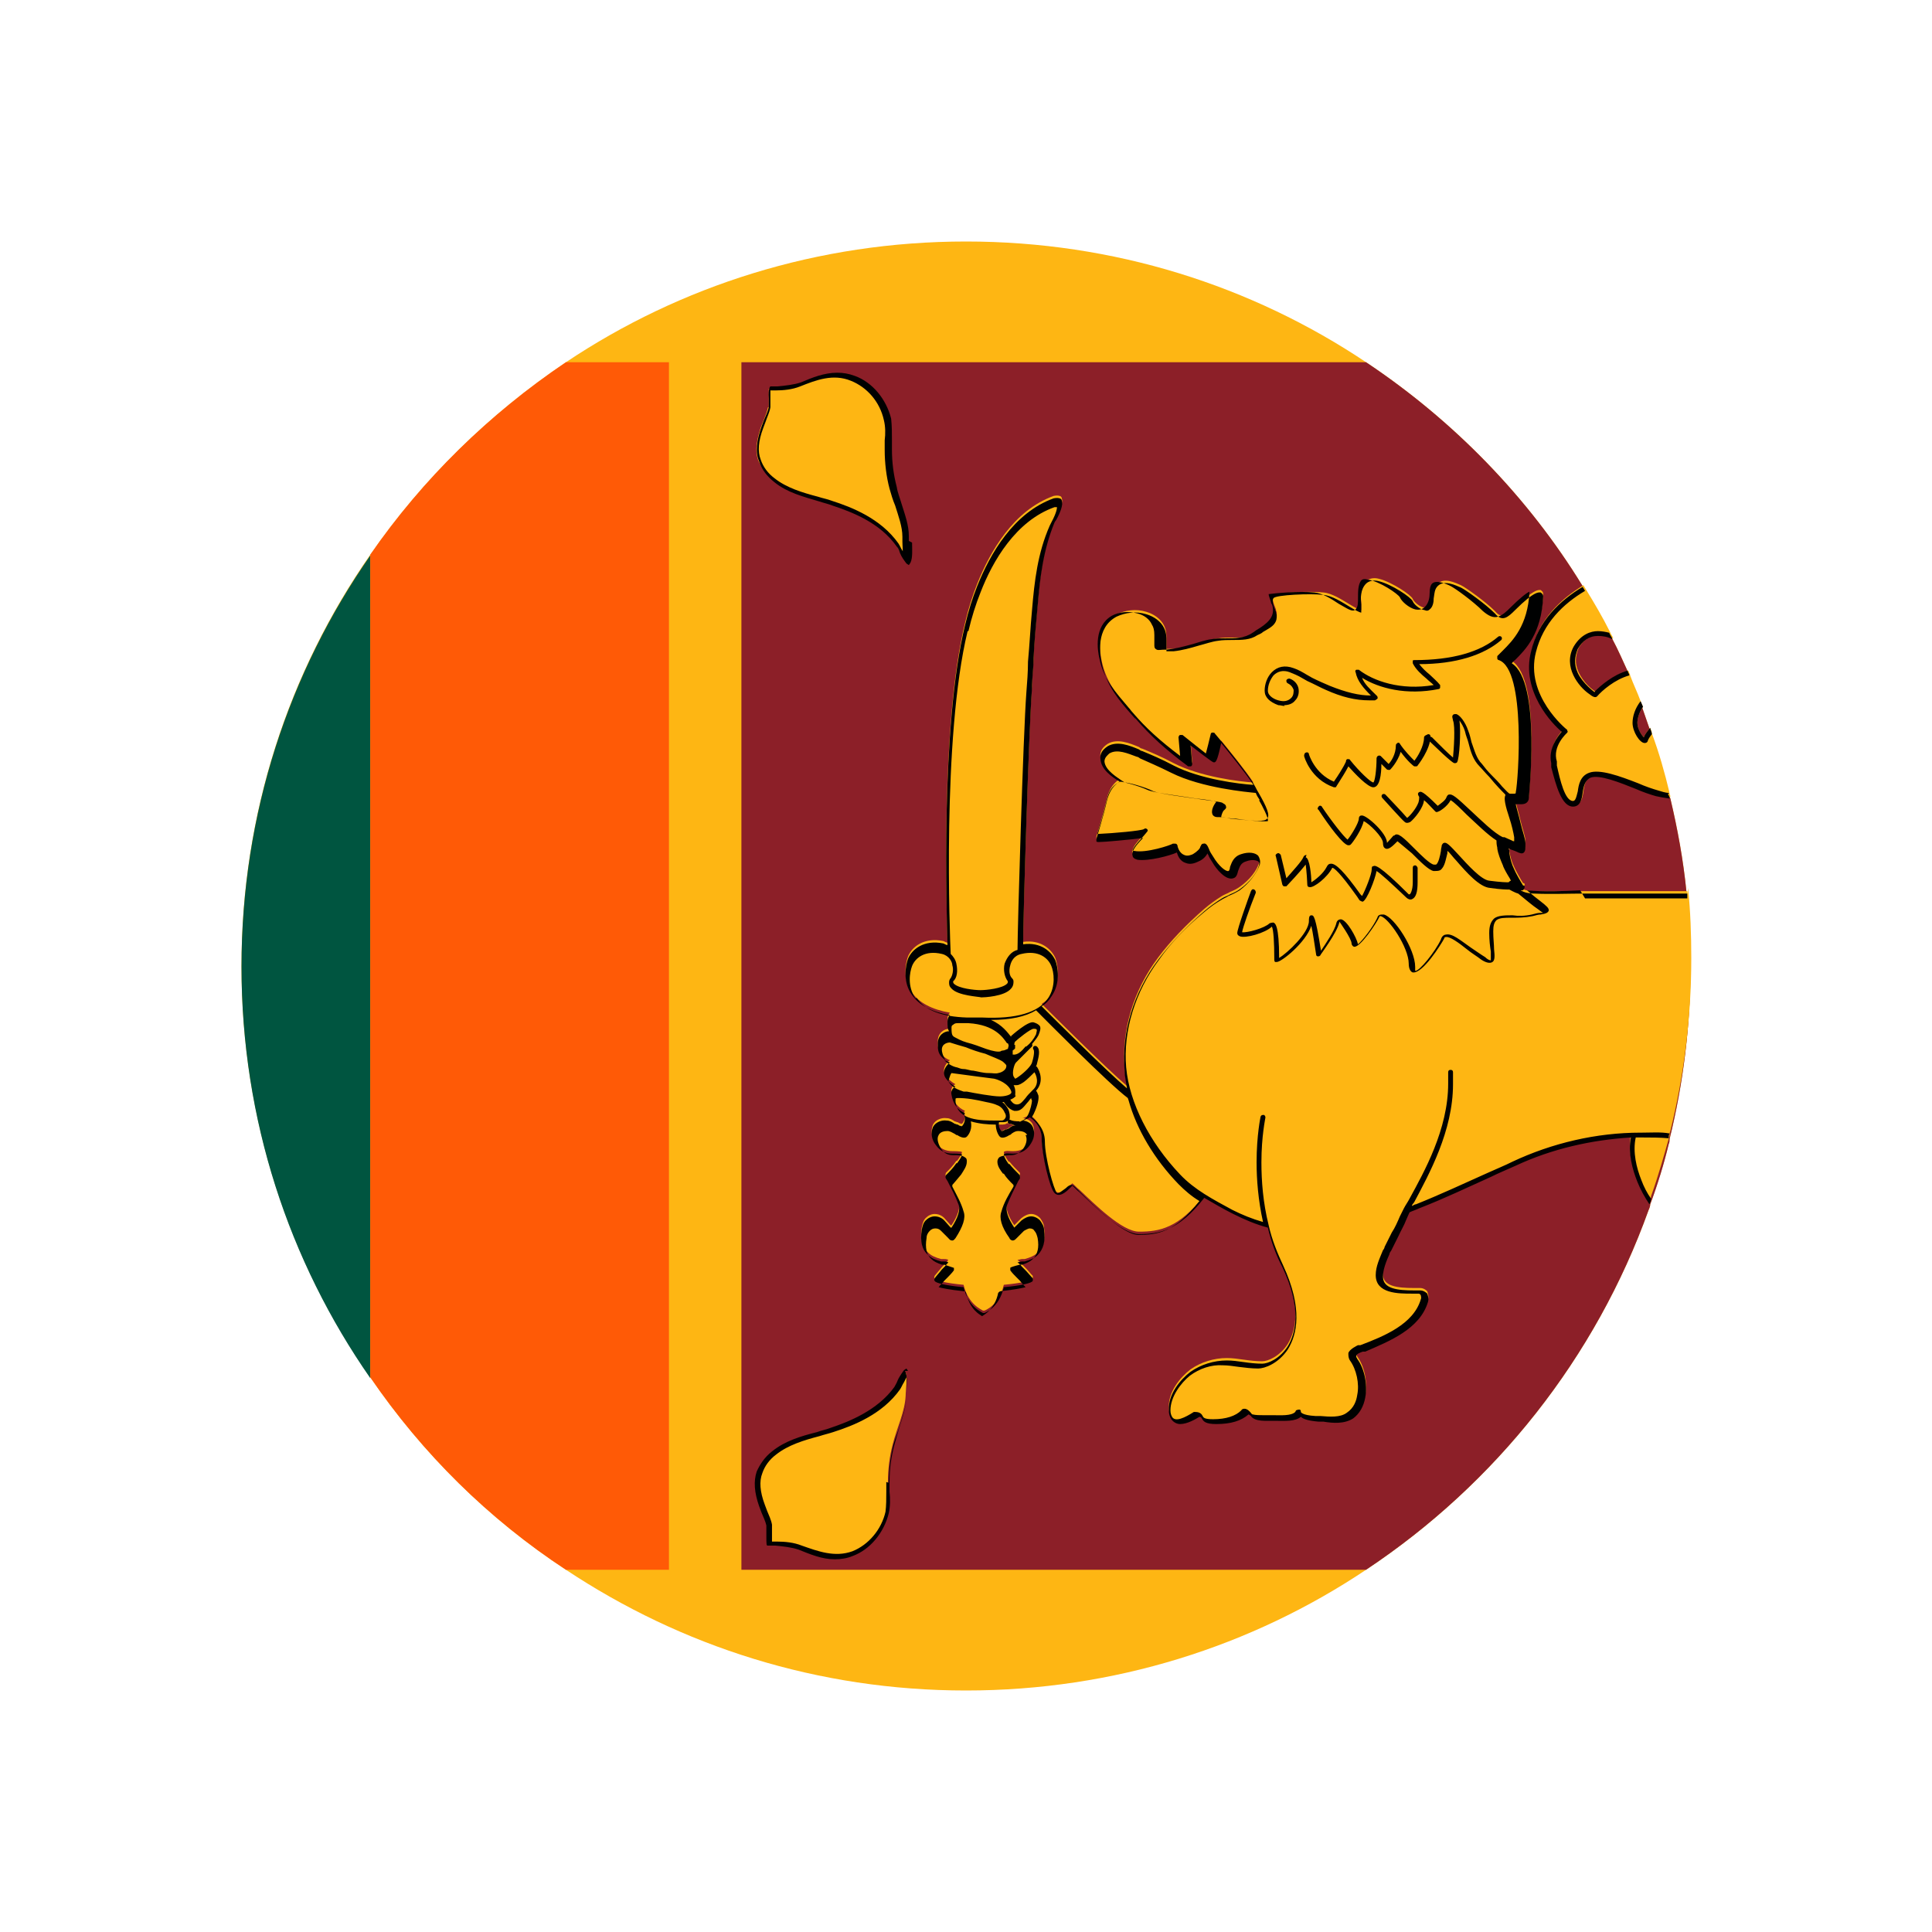 <?xml version="1.0" encoding="UTF-8"?>
<svg id="Layer_1" data-name="Layer 1" xmlns="http://www.w3.org/2000/svg" viewBox="0 0 24 24">
  <defs>
    <style>
      .cls-1 {
        fill: #000;
      }

      .cls-1, .cls-2, .cls-3, .cls-4, .cls-5, .cls-6, .cls-7 {
        stroke-width: 0px;
      }

      .cls-2 {
        fill: #005540;
      }

      .cls-3 {
        fill: #ff5a06;
      }

      .cls-4 {
        fill: none;
      }

      .cls-5 {
        fill: #feb613;
      }

      .cls-6 {
        fill: #000101;
      }

      .cls-7 {
        fill: #8c1f28;
      }
    </style>
  </defs>
  <rect class="cls-4" width="24" height="24"/>
  <g>
    <path class="cls-1" d="M16.71,7.34c2.92,2.92,3.18,7.42.57,10.03-2.61,2.61-7.11,2.36-10.03-.57-2.92-2.92-3.18-7.42-.57-10.03s7.11-2.36,10.03.57Z"/>
    <g>
      <path class="cls-5" d="M21,12c0,.74-.09,1.46-.26,2.15,0,.02,0,.04-.01.06-.06.25-.14.51-.23.75,0,.02-.01.05-.02.07-.66,1.84-1.9,3.4-3.51,4.47-1.42.95-3.13,1.5-4.97,1.5s-3.54-.55-4.97-1.5c-.96-.63-1.78-1.44-2.43-2.39-1.01-1.45-1.6-3.21-1.6-5.11s.59-3.66,1.6-5.11c.65-.94,1.48-1.75,2.43-2.39,1.42-.95,3.13-1.5,4.97-1.5s3.55.55,4.97,1.5c1.08.72,2.01,1.67,2.69,2.78.01.02.02.03.03.05.11.17.2.35.3.53.01.03.03.05.04.08.07.13.13.27.19.4,0,.02.02.04.02.06.05.11.09.21.13.32,0,.02.02.05.03.07.03.09.06.17.09.26,0,.02.02.04.02.07.08.24.16.49.22.74,0,.02.01.04.02.06.09.38.16.76.2,1.16,0,.02,0,.04,0,.06.03.29.04.58.04.87Z"/>
      <path class="cls-2" d="M4.6,6.89v10.23c-1.01-1.45-1.6-3.21-1.6-5.11s.59-3.66,1.6-5.11Z"/>
      <path class="cls-3" d="M8.31,4.5v15h-1.28c-.96-.63-1.78-1.44-2.43-2.39V6.89c.65-.94,1.48-1.75,2.43-2.39h1.28Z"/>
      <g>
        <g>
          <path class="cls-7" d="M21,12c0,.74-.09,1.46-.26,2.15,0,.02,0,.04-.01.06-.06.25-.14.51-.23.75,0,.02-.01.05-.02.07-.66,1.84-1.9,3.4-3.51,4.47h-7.76V4.5h7.76c1.08.72,2.01,1.67,2.69,2.78.01.02.02.03.03.05.11.17.2.35.3.53.01.03.03.05.04.08.07.13.13.27.19.4,0,.02.02.04.02.06.05.11.09.21.13.32,0,.02.02.05.03.07.03.09.06.17.09.26,0,.02.02.04.02.07.08.24.16.49.22.74,0,.02.01.04.02.06.09.38.16.76.2,1.16,0,.02,0,.04,0,.06.03.29.04.58.04.87Z"/>
          <g>
            <g>
              <path class="cls-5" d="M9.55,18.94s0,.04,0,.05c0,.02,0,.18,0,.18.13.01.26,0,.39.06.21.08.42.16.65.07.22-.08.38-.28.43-.51.03-.13.01-.25.01-.38,0-.16.02-.32.06-.47.05-.2.15-.4.16-.6,0-.08.03-.23,0-.29-.05.04-.08.14-.12.2-.2.27-.5.42-.81.52-.24.08-.51.13-.72.28-.08.06-.14.15-.18.24-.05.13-.01.28.03.41.03.08.07.16.09.25Z"/>
              <path class="cls-6" d="M11.28,17.03l-.02-.03-.03.02s-.06.08-.08.13c-.01.03-.03.06-.04.08-.21.29-.56.43-.8.51-.05.02-.11.03-.16.05-.2.05-.4.11-.56.24-.09.07-.15.16-.19.25-.04.12-.03.26.03.43.01.03.02.05.03.08.02.05.05.11.06.16,0,.02,0,.03,0,.05v.06c0,.14,0,.14.02.14h.09c.1.01.2.02.29.05.15.06.29.12.45.12.07,0,.15-.01.22-.04.22-.08.39-.29.45-.53.02-.09.02-.18.01-.27,0-.04,0-.08,0-.12,0-.16.02-.31.06-.46.02-.07.04-.14.06-.21.04-.13.09-.26.09-.4,0-.02,0-.04,0-.06,0-.08.02-.19-.02-.25ZM11.01,18.41s0,.08,0,.12c0,.09,0,.17-.01.25-.05.22-.21.41-.41.49-.22.08-.43,0-.63-.07-.1-.04-.21-.05-.31-.05-.02,0-.04,0-.06,0,0-.02,0-.06,0-.08,0-.04,0-.06,0-.07,0-.02,0-.04,0-.06-.01-.06-.04-.12-.06-.17-.01-.03-.02-.05-.03-.08-.06-.16-.07-.29-.03-.39.03-.09.09-.17.17-.23.15-.12.35-.18.54-.23.06-.02.11-.03.17-.05.25-.08.61-.22.83-.53.02-.03.03-.06.05-.09.01-.02.02-.04.03-.06,0,.05,0,.12,0,.17,0,.02,0,.04,0,.06,0,.13-.05.26-.09.39-.02.07-.05.14-.07.21-.04.16-.06.32-.06.48Z"/>
            </g>
            <g>
              <path class="cls-5" d="M9.55,5.06s0-.03,0-.05c0-.02,0-.18,0-.18.13-.01.26,0,.39-.06.21-.08.42-.16.65-.07.22.08.38.28.43.51.03.13.01.25.01.38,0,.16.02.32.06.47.05.2.15.4.16.6,0,.08.03.23,0,.3-.05-.04-.08-.14-.12-.2-.2-.27-.5-.42-.81-.52-.24-.07-.51-.12-.72-.28-.08-.06-.14-.15-.18-.24-.05-.13-.01-.28.03-.41.03-.08.07-.16.09-.25Z"/>
              <path class="cls-6" d="M11.29,6.72s0-.04,0-.06c0-.14-.05-.27-.09-.4-.02-.07-.05-.14-.06-.21-.04-.15-.06-.31-.06-.46,0-.04,0-.08,0-.12,0-.09,0-.18-.01-.27-.06-.24-.23-.45-.45-.53-.08-.03-.15-.04-.22-.04-.16,0-.31.06-.45.12-.09.03-.19.04-.29.05h-.09s-.03.02-.02.15v.06s0,.03,0,.05c-.01.05-.04.11-.06.16-.01.03-.02.05-.03.08-.06.17-.08.32-.03.43.03.1.1.19.19.26.16.13.36.18.56.24.06.02.11.03.16.05.24.08.59.21.8.51.02.02.03.05.04.08.02.05.05.09.08.13l.03.02.02-.03c.03-.06.02-.17.02-.25ZM11.24,6.9s-.02-.04-.03-.06c-.02-.03-.03-.06-.05-.09-.22-.31-.58-.45-.83-.53-.05-.02-.11-.03-.17-.05-.19-.05-.39-.11-.54-.23-.08-.06-.14-.14-.17-.23-.04-.1-.03-.23.03-.39.01-.03.02-.05.03-.08.02-.06.05-.12.06-.18h0s0-.04,0-.06c0,0,0-.02,0-.07,0-.02,0-.06,0-.08.02,0,.04,0,.06,0,.1,0,.21-.01.31-.05.2-.08.41-.16.63-.07.2.08.36.26.41.49.02.08.02.17.01.25,0,.04,0,.08,0,.12,0,.16.02.33.06.48.02.07.04.14.07.21.04.13.09.26.09.39,0,.02,0,.04,0,.06,0,.05.01.12,0,.17Z"/>
            </g>
          </g>
        </g>
        <g>
          <path class="cls-5" d="M20.74,9.85c-.06-.25-.13-.5-.22-.74,0-.02-.01-.04-.02-.07-.05.06-.07.09-.08.12-.03-.03-.08-.11-.08-.18,0-.05.02-.13.07-.2-.01-.02-.02-.05-.03-.07-.04-.11-.09-.21-.13-.32,0-.02-.02-.04-.02-.06-.18.05-.34.19-.41.26-.04-.02-.15-.11-.21-.24-.05-.11-.04-.2,0-.3.06-.1.14-.16.25-.16.06,0,.12.01.18.04-.01-.03-.03-.05-.04-.08-.09-.18-.19-.35-.3-.53-.01-.02-.02-.03-.03-.05-.28.17-.55.42-.64.8-.13.5.27.91.38,1-.05.06-.17.21-.13.39v.05c.06.23.13.49.27.49.09,0,.11-.09.12-.17.01-.08.03-.16.1-.19.11-.04.36.06.56.14.09.04.18.07.25.09.04.01.1.02.17.03,0-.02-.01-.04-.02-.06ZM20.96,11.13s0-.04,0-.06c-.07,0-.14,0-.2,0-.2,0-.4,0-.6,0-.07,0-.14,0-.21,0-.08,0-.17,0-.25,0-.21,0-.44.01-.65,0-.05,0-.11-.01-.16-.04h.03s.02-.03.02-.04c0,0,0,0,0,0,0-.01,0-.02-.02-.02-.02-.03-.1-.17-.11-.2-.03-.06-.05-.13-.06-.2,0,0,0,0,0-.02,0,0,0-.03-.01-.04,0,0,.02,0,.02.01h0s.06.02.08.03c.04.02.07.03.09.01.02-.02.02-.05.02-.11,0-.06-.04-.16-.06-.25-.02-.09-.06-.22-.06-.24,0,0,.02,0,.04,0,.03,0,.1.01.12-.06,0-.02.16-1.46-.21-1.69.01-.01.02-.03.04-.04.13-.13.33-.33.35-.79,0-.03-.02-.04-.03-.05-.02,0-.07-.03-.32.22-.09.09-.16.15-.25.04-.12-.12-.36-.29-.42-.32h0c-.07-.03-.21-.1-.29-.02-.04.04-.04.09-.05.15,0,.05-.01.11-.05.14-.02.02-.04.02-.06.01-.07-.01-.14-.08-.15-.11-.02-.05-.26-.21-.42-.25-.07-.02-.13,0-.16.03-.07.07-.07.18-.06.26,0,.04,0,.08,0,.1-.02,0-.09-.04-.14-.07-.1-.06-.22-.14-.33-.15-.16-.02-.59,0-.62.04-.02.03-.01.07.03.17,0,.02.01.03.01.04,0,.04,0,.07-.03.11-.03.04-.09.07-.14.1-.02.02-.05.03-.07.04-.09.06-.19.06-.31.06-.06,0-.12,0-.18.01-.08.01-.16.04-.24.06-.1.03-.21.06-.31.07,0,0-.02,0-.03,0-.01,0-.05,0-.06,0h0s0-.01,0-.02c0-.02,0-.04,0-.06,0-.02,0-.03,0-.05,0-.04,0-.1-.03-.16-.04-.08-.12-.14-.22-.17-.13-.04-.26-.02-.37.03-.26.14-.21.47-.18.6.06.26.21.44.37.62.02.02.03.04.05.05.18.21.38.39.65.59.01,0,.02,0,.03,0,.01,0,.02-.01.02-.03l-.02-.23c.27.21.28.21.29.21.02,0,.04,0,.09-.24.09.11.31.38.4.52-.17-.01-.66-.07-.99-.24-.15-.08-.27-.13-.39-.18-.01,0-.03-.01-.04-.02-.12-.05-.27-.11-.39-.04-.06.04-.1.09-.09.16.01.13.14.22.24.28-.06.03-.13.11-.16.24-.04.18-.13.47-.13.47,0,.01,0,.02,0,.03s.02.01.03.01c.07,0,.39-.03.55-.05-.09.09-.15.17-.13.22,0,.02.02.04.06.05.14.02.4-.05.49-.09.01.04.04.11.11.13.05.02.1.01.16-.02.05-.02.09-.06.11-.1,0,0,0,.01.01.02.01.03.03.06.05.09.05.09.17.23.26.2.04-.01.05-.05.06-.09.02-.05.03-.1.1-.12.08-.03.13-.01.15,0,.02.02.01.03.01.05-.03.1-.12.21-.23.29-.04.03-.08.05-.13.07-.03.02-.07.03-.1.05-.08.05-.15.1-.22.16-.23.2-.42.4-.57.6-.31.41-.46.91-.42,1.38,0,.07.02.15.03.22-.27-.23-.92-.88-1.06-1.02.05-.03.09-.07.12-.12.12-.17.08-.37.05-.45-.05-.11-.18-.23-.4-.2,0-.32.07-2.66.11-3.18,0-.13.02-.25.02-.38.01-.21.03-.43.05-.64.03-.36.07-.7.21-1.04,0,0,.01-.02.02-.03.05-.09.09-.19.07-.24,0-.02-.02-.03-.03-.03-.03-.01-.06,0-.07,0-.5.18-.79.69-.95,1.09-.06.15-.11.31-.15.48-.31,1.26-.23,3.59-.22,3.98-.01,0-.03-.01-.05-.02-.24-.05-.39.07-.44.19-.03.08-.07.29.05.45.09.13.25.21.47.25-.02.02-.03.05-.03.08,0,.06,0,.09.02.12-.06,0-.14.05-.14.15,0,.08,0,.13.07.19.02.02.05.04.08.05-.04.03-.1.1-.06.18.03.05.08.09.13.12-.01,0-.02.01-.03.02-.01.01-.03.04-.02.08.02.12.08.19.17.23-.01,0-.02.02-.01.03.02.06-.01.11-.03.13,0,0-.03,0-.05-.02,0,0,0,0-.01,0,0,0-.02-.01-.03-.01-.03-.02-.06-.04-.1-.04-.06-.01-.14.02-.17.08-.03.07-.02.16.04.23.05.07.12.1.2.1h.02s.08,0,.1.01c0,0,0,0,0,0,0,.03-.04.08-.06.11h-.01c-.04.06-.08.1-.13.15,0,.01-.01.02,0,.04l.02.03c.05.1.1.19.14.3.02.06-.01.16-.09.28h-.01s-.08-.09-.08-.09c-.03-.03-.07-.05-.12-.05-.04,0-.08.02-.11.05-.03.03-.04.07-.05.12-.02.14,0,.24.08.31.04.04.09.06.16.08,0,0,.02,0,.03,0,.02,0,.04,0,.06.01-.01.02-.03.03-.04.05-.01.01-.03.03-.04.04-.03.04-.06.07-.09.11,0,.01-.01.02,0,.03.01.03.15.06.36.08.06.25.23.31.24.32h.02s.18-.06.24-.32c.21-.02.35-.05.36-.08,0-.01,0-.02,0-.03-.03-.03-.06-.07-.1-.11-.01-.01-.03-.03-.04-.04-.01-.02-.03-.03-.05-.05.02,0,.04-.01.06-.01.02,0,.03,0,.03,0,.07-.02.12-.04.16-.08.07-.07.1-.17.08-.31,0-.05-.03-.09-.05-.12-.03-.03-.07-.05-.11-.05-.04,0-.08.02-.12.05l-.08.08s0,0-.01.01c-.08-.12-.11-.21-.09-.28.04-.1.09-.2.14-.3l.02-.03s0-.03,0-.04c-.05-.05-.09-.09-.13-.14h-.01s-.06-.08-.06-.12c0,0,0,0,0,0,.02-.02.07-.01.1-.01h.02c.08,0,.15-.03.2-.1.06-.08.07-.16.04-.23-.02-.05-.08-.08-.13-.08,0,0,.02,0,.03-.01.03-.01.05-.02.06-.03.04.02.15.11.15.26,0,.2.1.62.16.68.06.06.14-.01.19-.06.01-.01.02-.02.03-.03.02.01.05.05.09.08.19.18.53.52.74.52.25,0,.49-.04.81-.45.12.07.24.14.36.2.14.07.28.13.43.17.04.17.1.34.18.49.24.51.17.81.07.98-.1.16-.25.22-.32.22-.08,0-.16-.01-.23-.02-.07-.01-.14-.02-.21-.02-.16,0-.32.05-.45.14-.13.1-.28.28-.27.48,0,.04.01.08.03.11.03.04.07.06.11.06.09,0,.19-.06.24-.09h0s.02,0,.03.02c.02.04.05.07.18.07.18,0,.31-.04.4-.12h0s.02.01.03.02c.01.02.03.03.05.04.05.02.11.02.16.02.02,0,.03,0,.04,0,.02,0,.04,0,.07,0,.1,0,.23.01.3-.05.03.03.1.05.22.06h.06c.12.02.26.03.37-.04.08-.06.13-.15.15-.26.03-.16-.01-.36-.1-.48,0-.01-.02-.02-.01-.04,0-.02.05-.04.08-.05h.03c.3-.13.68-.28.78-.62.01-.04,0-.07-.01-.1-.02-.02-.05-.04-.09-.04-.02,0-.05,0-.07,0-.21,0-.39-.02-.39-.17,0-.09.04-.19.08-.28,0-.01.01-.03.02-.04.03-.06.06-.12.09-.18.03-.07.07-.13.1-.21.01-.02.02-.05.04-.09.04-.02.08-.03.12-.05.31-.12.6-.26.89-.39.1-.05.2-.09.31-.14.45-.21.94-.32,1.43-.35-.04.19.02.4.08.55.04.1.09.19.15.28.01-.02.02-.05.02-.07.09-.25.16-.5.23-.75,0-.02,0-.04.01-.06.17-.69.26-1.41.26-2.15,0-.29-.01-.58-.04-.87ZM12.4,13.97h.05s.05,0,.06-.02c0,0,.01.01.02.01,0,0,0,0,.01,0,.02,0,.04.02.07.02-.04,0-.07.02-.09.04-.01,0-.02.01-.03.01,0,0,0,0-.01,0-.03.02-.04.02-.05.02-.02-.02-.04-.06-.03-.11Z"/>
          <g>
            <path class="cls-6" d="M20.5,9.04c-.05.06-.07.09-.08.12-.03-.03-.08-.11-.08-.18,0-.05.02-.13.07-.2-.01-.02-.02-.05-.03-.07-.07.09-.1.19-.1.27,0,.11.09.25.15.25.03,0,.04-.02.04-.03,0,0,.01-.03.05-.08,0-.02-.01-.04-.02-.07ZM19.81,8.6s-.15-.11-.21-.24c-.05-.11-.04-.2,0-.3.06-.1.14-.16.25-.16.06,0,.12.01.18.04-.01-.03-.03-.05-.04-.08-.04-.01-.09-.02-.14-.02-.09,0-.21.04-.3.19-.14.25.06.5.19.59.05.04.08.05.1.03h0c.06-.07.22-.21.4-.26,0-.02-.02-.04-.02-.06-.18.05-.34.19-.41.26ZM20.74,9.85c-.06,0-.1-.02-.14-.03-.07-.02-.16-.05-.25-.09-.23-.09-.48-.18-.61-.13-.11.04-.13.15-.14.23-.02.08-.03.12-.06.12-.1,0-.16-.26-.2-.44v-.05c-.06-.19.12-.35.13-.36,0,0,.01-.02,0-.02,0,0,0-.02-.01-.02,0,0-.52-.42-.38-.96.09-.36.34-.6.61-.76-.01-.02-.02-.03-.03-.05-.28.17-.55.42-.64.8-.13.5.27.91.38,1-.05.06-.17.21-.13.39v.05c.06.23.13.49.27.49.09,0,.11-.09.12-.17.01-.08.03-.16.1-.19.11-.04.36.06.56.14.09.04.18.07.25.09.04.01.1.02.17.03,0-.02-.01-.04-.02-.06ZM19.69,11.16c.08,0,.17,0,.25,0,.07,0,.14,0,.21,0,.2,0,.4,0,.6,0,.07,0,.14,0,.21,0,0-.02,0-.04,0-.06-.07,0-.14,0-.2,0-.2,0-.4,0-.6,0-.07,0-.14,0-.21,0-.08,0-.17,0-.25,0-.21,0-.44.01-.65,0-.05,0-.11-.01-.16-.04h.03s.02-.03.02-.04c0,0,0,0,0,0,0-.01,0-.02-.02-.02-.02-.03-.1-.17-.11-.2-.03-.06-.05-.13-.06-.2,0,0,0,0,0-.02,0,0,0-.03-.01-.04,0,0,.02,0,.02.01h0s.06.02.08.03c.04.02.07.03.09.01.02-.02.02-.05.02-.11,0-.06-.04-.16-.06-.25-.02-.09-.06-.22-.06-.24,0,0,.02,0,.04,0,.03,0,.1.01.12-.06,0-.02.16-1.46-.21-1.69.01-.01.02-.03.04-.04.13-.13.33-.33.35-.79,0-.03-.02-.04-.03-.05-.02,0-.07-.03-.32.22-.09.09-.16.15-.25.04-.12-.12-.36-.29-.42-.32h0c-.07-.03-.21-.1-.29-.02-.04.04-.04.09-.05.15,0,.05-.01.11-.05.14-.02.02-.04.02-.06.01-.07-.01-.14-.08-.15-.11-.02-.05-.26-.21-.42-.25-.07-.02-.13,0-.16.03-.07.07-.07.18-.06.26,0,.04,0,.08,0,.1-.02,0-.09-.04-.14-.07-.1-.06-.22-.14-.33-.15-.16-.02-.59,0-.62.04-.02.03-.01.07.03.17,0,.02.01.03.01.04,0,.04,0,.07-.03.11-.03.04-.09.07-.14.1-.02.02-.05.03-.07.04-.09.06-.19.06-.31.06-.06,0-.12,0-.18.01-.08.01-.16.04-.24.06-.1.03-.21.06-.31.07,0,0-.02,0-.03,0-.01,0-.05,0-.06,0h0s0-.01,0-.02c0-.02,0-.04,0-.06,0-.02,0-.03,0-.05,0-.04,0-.1-.03-.16-.04-.08-.12-.14-.22-.17-.13-.04-.26-.02-.37.03-.26.14-.21.47-.18.6.06.26.21.44.37.62.02.02.03.04.05.05.18.21.38.39.65.59.01,0,.02,0,.03,0,.01,0,.02-.01.02-.03l-.02-.23c.27.21.28.21.29.21.02,0,.04,0,.09-.24.09.11.31.38.4.52-.17-.01-.66-.07-.99-.24-.15-.08-.27-.13-.39-.18-.01,0-.03-.01-.04-.02-.12-.05-.27-.11-.39-.04-.06.04-.1.09-.09.16.01.13.14.22.24.28-.06.03-.13.11-.16.24-.04.18-.13.47-.13.47,0,.01,0,.02,0,.03s.02.01.03.01c.07,0,.39-.03.55-.05-.09.09-.15.17-.13.22,0,.02.02.04.06.05.14.02.4-.05.49-.09.01.04.04.11.11.13.05.02.1.01.16-.02.05-.02.09-.06.11-.1,0,0,0,.01.01.02.01.03.03.06.05.09.05.09.17.23.26.2.04-.01.05-.05.06-.09.02-.05.03-.1.1-.12.08-.03.13-.01.15,0,.02.02.01.03.01.05-.03.1-.12.21-.23.29-.04.03-.08.05-.13.07-.03.02-.07.03-.1.05-.08.05-.15.1-.22.16-.23.2-.42.4-.57.6-.31.41-.46.91-.42,1.38,0,.07.02.15.03.22-.27-.23-.92-.88-1.06-1.02.05-.03.09-.07.12-.12.12-.17.08-.37.05-.45-.05-.11-.18-.23-.4-.2,0-.32.07-2.66.11-3.18,0-.13.02-.25.02-.38.01-.21.03-.43.05-.64.03-.36.07-.7.21-1.04,0,0,.01-.02.02-.03.05-.09.09-.19.07-.24,0-.02-.02-.03-.03-.03-.03-.01-.06,0-.07,0-.5.18-.79.69-.95,1.09-.06.15-.11.31-.15.48-.31,1.26-.23,3.59-.22,3.98-.01,0-.03-.01-.05-.02-.24-.05-.39.07-.44.19-.03.08-.07.29.05.45.09.13.25.21.47.25-.02.02-.03.05-.03.08,0,.06,0,.09.02.12-.06,0-.14.05-.14.15,0,.08,0,.13.07.19.02.02.05.04.08.05-.04.03-.1.1-.06.18.03.05.08.09.13.12-.01,0-.02.01-.03.02-.01.01-.03.04-.02.08.02.12.08.19.17.23-.01,0-.02.02-.01.03.02.06-.01.11-.03.13,0,0-.03,0-.05-.02,0,0,0,0-.01,0,0,0-.02-.01-.03-.01-.03-.02-.06-.04-.1-.04-.06-.01-.14.02-.17.08-.03.07-.02.16.04.23.05.07.12.1.2.1h.02s.08,0,.1.01c0,0,0,0,0,0,0,.03-.04.08-.06.11h-.01c-.04.06-.08.1-.13.15,0,.01-.01.02,0,.04l.02.03c.05.1.1.19.14.3.02.06-.01.16-.09.28h-.01s-.08-.09-.08-.09c-.03-.03-.07-.05-.12-.05-.04,0-.08.02-.11.05-.03.03-.04.07-.05.12-.02.14,0,.24.08.31.04.04.09.06.16.08,0,0,.02,0,.03,0,.02,0,.04,0,.06.01-.01.02-.03.03-.04.05-.01.01-.03.03-.04.04-.03.04-.06.07-.09.11,0,.01-.01.02,0,.03.01.03.15.06.36.08.06.25.23.31.24.32h.02s.18-.06.24-.32c.21-.02.35-.05.36-.08,0-.01,0-.02,0-.03-.03-.03-.06-.07-.1-.11-.01-.01-.03-.03-.04-.04-.01-.02-.03-.03-.05-.05.02,0,.04-.01.06-.01.02,0,.03,0,.03,0,.07-.02.12-.04.16-.08.07-.07.1-.17.08-.31,0-.05-.03-.09-.05-.12-.03-.03-.07-.05-.11-.05-.04,0-.08.02-.12.05l-.08.08s0,0-.01.01c-.08-.12-.11-.21-.09-.28.04-.1.09-.2.14-.3l.02-.03s0-.03,0-.04c-.05-.05-.09-.09-.13-.14h-.01s-.06-.08-.06-.12c0,0,0,0,0,0,.02-.02.07-.01.1-.01h.02c.08,0,.15-.03.2-.1.06-.08.07-.16.04-.23-.02-.05-.08-.08-.13-.08,0,0,.02,0,.03-.01.03-.01.05-.02.06-.03.04.02.15.11.15.26,0,.2.1.62.16.68.06.06.14-.01.19-.06.01-.01.02-.02.03-.03.02.01.05.05.09.08.19.18.53.52.74.52.25,0,.49-.04.81-.45.12.07.24.14.36.2.14.07.28.13.43.17.04.17.1.34.18.49.24.51.17.81.07.98-.1.16-.25.22-.32.22-.08,0-.16-.01-.23-.02-.07-.01-.14-.02-.21-.02-.16,0-.32.05-.45.14-.13.1-.28.28-.27.48,0,.04.01.08.03.11.03.04.07.06.11.06.09,0,.19-.06.24-.09h0s.02,0,.03.02c.02.04.05.07.18.07.18,0,.31-.04.4-.12h0s.02.01.03.02c.01.02.03.03.05.04.05.02.11.02.16.02.02,0,.03,0,.04,0,.02,0,.04,0,.07,0,.1,0,.23.01.3-.05.03.03.1.05.22.06h.06c.12.02.26.03.37-.04.08-.06.13-.15.15-.26.03-.16-.01-.36-.1-.48,0-.01-.02-.02-.01-.04,0-.02.05-.04.08-.05h.03c.3-.13.68-.28.78-.62.01-.04,0-.07-.01-.1-.02-.02-.05-.04-.09-.04-.02,0-.05,0-.07,0-.21,0-.39-.02-.39-.17,0-.09.04-.19.08-.28,0-.01.01-.03.02-.04.03-.06.06-.12.09-.18.03-.07.07-.13.1-.21.01-.02.02-.05.04-.09.04-.02.08-.03.12-.05.31-.12.6-.26.89-.39.1-.05.2-.09.31-.14.45-.21.94-.32,1.43-.35-.04.19.02.4.08.55.04.1.09.19.15.28.01-.02.02-.05.02-.07-.05-.07-.09-.15-.12-.23-.06-.15-.11-.35-.07-.53.02,0,.05,0,.07,0h.02c.1,0,.21,0,.32.01,0-.02,0-.04.01-.06-.11-.02-.23-.01-.34-.01h-.02c-.55,0-1.1.13-1.59.36-.1.05-.2.09-.31.14-.29.13-.59.27-.89.39-.02,0-.04.02-.05.02,0-.02.02-.03.03-.05.18-.34.48-.88.48-1.46,0-.05,0-.1,0-.15,0-.02-.01-.03-.03-.03-.02,0-.03.01-.03.03t0,0s0,.09,0,.14c0,.57-.3,1.1-.48,1.43-.02.04-.05.08-.07.12-.02.04-.04.08-.05.1-.03.07-.06.14-.1.2-.03.06-.06.12-.09.18,0,.01-.01.03-.02.04-.04.1-.09.2-.09.31,0,.23.28.23.45.23.03,0,.05,0,.07,0,.02,0,.03,0,.04.02,0,.01.01.03,0,.05-.09.31-.46.46-.75.57h-.03s-.11.05-.12.1c0,.03,0,.06.02.09.08.11.12.29.09.43-.01.07-.04.16-.13.22-.08.06-.21.05-.33.04-.02,0-.04,0-.06,0-.17-.01-.18-.05-.18-.05,0-.01,0-.03-.02-.03,0,0-.02,0-.04.01,0,0,0,0-.01.02-.05.05-.18.04-.27.04-.03,0-.05,0-.07,0-.02,0-.03,0-.05,0-.05,0-.1,0-.14-.01-.01,0-.02-.02-.03-.03-.02-.02-.04-.04-.07-.04-.01,0-.03,0-.04.02-.07.07-.19.11-.35.11-.11,0-.12-.02-.13-.04-.01-.02-.03-.05-.09-.05,0,0-.01,0-.02,0h0c-.11.07-.23.13-.27.06-.01-.02-.02-.04-.02-.08,0-.17.13-.34.24-.43.12-.09.27-.14.41-.13.06,0,.13.01.2.02.08.01.16.02.24.02s.25-.06.37-.24c.11-.18.19-.5-.06-1.04-.07-.15-.14-.32-.18-.5-.07-.28-.09-.55-.09-.78,0-.33.05-.55.05-.56,0,0,0,0,0,0,0-.01-.01-.03-.02-.03-.02,0-.03,0-.04.02,0,0-.05.23-.05.57,0,.21.02.47.08.74-.14-.04-.26-.09-.38-.15-.24-.13-.47-.25-.65-.44-.38-.4-.63-.89-.67-1.33-.04-.45.11-.94.41-1.34.14-.2.33-.4.56-.59.07-.06.14-.11.21-.15.03-.02.06-.03.09-.05.05-.02.09-.04.14-.07.12-.09.21-.21.25-.32.01-.04,0-.08-.02-.11-.04-.04-.12-.05-.21-.02-.1.03-.12.11-.14.16,0,.02-.01.05-.02.05-.03.01-.12-.06-.19-.18-.02-.03-.04-.06-.05-.09-.02-.05-.04-.08-.07-.07-.03,0-.03.03-.04.04,0,.02-.04.06-.09.09-.02.01-.07.03-.11.01-.05-.02-.07-.07-.08-.1,0-.02-.01-.04-.03-.04,0,0-.02,0-.03,0-.03.02-.33.12-.48.09-.01,0-.02,0-.02,0,0-.02.02-.06.14-.19.04-.05.06-.06.04-.08,0,0-.02-.02-.04,0-.04.02-.36.05-.58.06.03-.09.09-.29.12-.43.04-.17.14-.21.17-.22h0s0,0,0,0c.03,0,.22.05.33.1.08.04.37.07.61.11.12.01.22.03.25.04,0,0,0,0,0,0-.01.01-.07.09-.05.15,0,.01.02.04.06.04.03,0,.09,0,.17.02.31.03.42.04.45,0,.04-.04,0-.14-.11-.33-.02-.03-.03-.06-.05-.09-.06-.12-.47-.62-.49-.64,0-.01-.02-.01-.03-.01-.01,0-.02.01-.02.02-.02.09-.05.2-.06.24-.05-.04-.18-.14-.29-.23,0,0-.02,0-.03,0-.01,0-.02.02-.02.03l.02.23c-.24-.18-.43-.35-.59-.54-.02-.02-.03-.04-.05-.06-.16-.19-.31-.35-.36-.6-.03-.12-.07-.41.15-.54.09-.05.21-.06.32-.03.08.02.15.07.18.14.02.03.03.07.03.13,0,.01,0,.03,0,.04,0,.03,0,.05,0,.08,0,0,0,.01,0,.01,0,.03.01.04.03.05s.05,0,.1,0c0,0,.02,0,.02,0,.11-.01.22-.04.33-.07.07-.02.15-.05.23-.06.05-.01.11-.01.17-.01.12,0,.24,0,.34-.07.02-.01.04-.03.06-.04.05-.03.11-.07.15-.12.04-.05.05-.1.04-.16,0,0,0-.02-.02-.05,0-.02-.03-.08-.03-.11.07-.01.39-.04.57-.02.1.01.21.08.3.14.11.06.17.11.21.07.03-.03.03-.08.03-.15,0-.07,0-.16.04-.21.02-.02.05-.02.08-.01.15.02.38.18.4.22.02.05.11.13.19.15.05.01.09,0,.12-.03.05-.05.06-.12.06-.18,0-.05.01-.09.03-.11.05-.05.17,0,.23.03h0c.06.03.28.19.4.31.07.06.13.09.19.07.06-.02.11-.07.15-.11.12-.12.21-.19.24-.2-.02.42-.21.61-.33.73-.03.03-.05.05-.07.07,0,0,0,.02,0,.03,0,.01.01.02.02.02.34.12.24,1.5.21,1.64,0,.02,0,.02-.05.02,0,0-.01,0-.02,0-.02,0-.05-.04-.1-.09-.04-.05-.09-.1-.13-.14-.05-.05-.09-.1-.12-.14-.07-.07-.09-.16-.13-.27-.01-.04-.02-.09-.04-.14-.04-.12-.11-.2-.15-.21-.02,0-.03,0-.04.01-.02.02,0,.05,0,.07.03.07.01.36,0,.46-.05-.04-.16-.15-.26-.25-.01-.01-.03-.01-.04,0-.01.01-.01.03,0,.04.29.28.31.28.32.28.01,0,.02,0,.03-.01.03-.04.05-.39.03-.52.02.03.05.07.07.14.01.05.03.09.04.13.03.12.06.22.14.3.03.03.07.08.12.13.09.11.16.18.2.22,0,0,0,.01,0,.01-.02.04,0,.13.05.28.03.09.05.18.06.24,0,.02,0,.04,0,.05,0,0-.02,0-.03-.01-.02-.01-.05-.02-.09-.04,0,0,0,0,0,0,0,0-.02,0-.02,0-.11-.05-.27-.21-.4-.33-.18-.17-.23-.21-.27-.2-.01,0-.02.01-.03.03-.01.04-.07.08-.11.11-.19-.19-.21-.18-.23-.17-.02.01-.02.03,0,.06,0,.01,0,.04-.01.07-.03.08-.11.17-.14.19-.05-.06-.27-.29-.27-.29-.01-.01-.03-.01-.04,0-.01.01-.01.03,0,.04.01.01.25.28.28.3.01.01.03.02.07,0,.05-.04.16-.17.17-.27.04.03.09.09.14.14.01.01.02.01.04,0,.01,0,.11-.06.15-.14.04.02.13.11.2.18.13.12.26.25.37.32,0,.02,0,.05.01.09,0,0,0,.01,0,.01.01.07.04.14.07.21,0,.01.03.07.06.12.02.03.03.05.04.07-.01,0-.02.01-.03.02-.02,0-.09,0-.24-.02-.1-.01-.27-.2-.38-.32-.11-.12-.15-.16-.18-.15-.01,0-.02.01-.03.03,0,.02-.01.04-.01.07-.01.06-.03.15-.06.17,0,0-.02,0-.03,0-.05-.01-.16-.12-.24-.2-.13-.13-.21-.21-.25-.16h-.01s-.06.07-.08.09h0c0-.12-.25-.34-.31-.34-.01,0-.02,0-.03.01,0,0-.01.01-.01.03,0,.05-.09.2-.14.26-.05-.04-.2-.23-.32-.41,0-.01-.03-.02-.04,0-.01.01-.02.03,0,.04.13.2.31.44.37.44.01,0,.02,0,.03-.01.03-.03.14-.19.16-.29.07.03.24.2.24.27,0,.04.01.06.03.07.04.02.09-.03.15-.09h0s.11.09.18.15c.11.11.21.21.27.22.03,0,.06,0,.08-.01.06-.04.07-.14.09-.21,0-.01,0-.02,0-.03.03.02.07.08.11.12.13.15.29.33.42.34.14.02.21.02.24.02h0s.07.04.11.05c.11.09.18.15.24.19.03.02.05.04.07.05-.01,0-.02,0-.04,0-.03,0-.06.01-.1.02-.09.02-.17.02-.24.01-.09,0-.18,0-.23.04-.04.04-.06.09-.06.18,0,.09.01.17.02.23,0,.04,0,.09,0,.11,0,0-.03,0-.07-.04-.05-.03-.12-.08-.18-.12-.13-.09-.23-.18-.31-.16-.02,0-.05.02-.06.06-.07.15-.27.4-.32.39,0,0,0,0,0-.05,0-.22-.26-.62-.39-.65-.04,0-.07,0-.08.04-.05.11-.18.28-.24.33-.02-.09-.14-.3-.21-.31-.01,0-.05,0-.06.05-.02.09-.13.25-.19.34-.07-.44-.09-.44-.12-.44-.03,0-.03.04-.03.07,0,.15-.27.4-.37.46,0-.41-.05-.43-.07-.44,0,0-.03,0-.05.01-.06.06-.28.12-.34.11.01-.06.09-.29.17-.49,0-.01,0-.03-.02-.04s-.03,0-.04.02c-.03.08-.17.47-.17.52,0,.02.01.03.03.04.07.03.32-.04.4-.12.02.04.03.19.03.41,0,.01,0,.02.01.03,0,0,.01,0,.02,0,.06,0,.36-.24.43-.45.02.09.04.23.06.36,0,.01.01.02.02.02.01,0,.02,0,.03-.01,0-.01.21-.28.24-.42h0s.15.21.15.27c0,.02.02.04.03.04.07.02.28-.29.32-.38,0,0,0,0,.01,0,.1.02.35.39.35.59,0,.06.02.1.05.11h.01c.12,0,.33-.33.38-.42,0-.02.02-.02.02-.02.05-.01.16.07.26.15.06.05.13.09.18.13.06.04.11.05.14.03.03-.02.03-.07.02-.16,0-.06-.01-.13-.01-.22,0-.07.01-.11.04-.14.04-.03.1-.03.19-.03.08,0,.16,0,.26-.02.04-.01.07-.02.1-.02.06-.01.09-.02.1-.05,0-.03-.02-.05-.11-.12-.04-.03-.09-.07-.16-.13h0c.22.02.44.01.66,0ZM12.03,7.84c.04-.17.09-.33.15-.48.15-.39.44-.89.92-1.06,0,0,.02,0,.03,0,0,.01,0,.06-.07.19l-.02.04c-.15.34-.19.69-.22,1.05-.02.21-.03.43-.05.64,0,.13-.01.25-.02.38-.04.53-.11,2.94-.11,3.2-.08.02-.13.09-.16.17-.02.08,0,.17.04.22,0,0,0,0,0,0,0,.01,0,.02-.01.03-.06.06-.26.08-.33.08-.07,0-.27-.02-.33-.08-.01-.01-.01-.02-.01-.03,0,0,0,0,0,0,.05-.04.06-.13.04-.22-.01-.05-.04-.09-.07-.12-.01-.2-.11-2.69.21-4.01ZM11.37,12.4c-.1-.15-.07-.32-.04-.4.04-.1.16-.2.37-.15.09.02.13.1.13.14.02.06,0,.13-.02.16-.01.01-.02.03-.02.05,0,.03,0,.05.03.08.08.09.34.1.37.11.03,0,.29-.01.37-.11.02-.02.03-.05.03-.08,0-.02,0-.03-.02-.05-.03-.03-.04-.09-.02-.16.01-.04.04-.12.14-.14.21-.05.33.05.37.15.03.07.06.25-.04.4-.12.18-.4.26-.82.24-.05,0-.1,0-.15,0-.01,0-.03,0-.04,0-.31-.01-.52-.09-.62-.24ZM12.52,12.96s.01.02.01.03h0s-.01.04-.01.04c-.01,0-.04.02-.06.02,0,0-.02,0-.03.01-.03.01-.09,0-.18-.03-.08-.03-.16-.06-.24-.08-.07-.02-.12-.05-.14-.06-.04-.02-.05-.03-.05-.12,0-.02,0-.03.02-.04.02-.02.04-.02.06-.02h0s.06,0,.09,0c.01,0,.03,0,.04,0,.33.02.43.18.48.25ZM11.75,13.18s-.05-.08-.05-.14c0-.08.08-.09.1-.09.06.02.13.04.2.06.07.03.16.06.24.08.09.04.18.07.22.1.02.02.05.04.04.06,0,.03-.04.07-.1.08-.03.01-.07,0-.11,0h-.01c-.07,0-.13-.02-.19-.03-.04,0-.08-.02-.12-.02-.03,0-.05-.01-.08-.02-.06-.01-.12-.05-.16-.09ZM11.78,13.44s.02-.09.04-.11c.15.02.52.07.53.07,0,0,.14.03.2.13.01.02.02.04.01.05-.01.02-.07.04-.14.04-.09,0-.31-.04-.41-.06h-.04c-.06-.02-.15-.05-.19-.13ZM12.6,12.98s0-.03.01-.04c.03-.03.19-.16.23-.16.02,0,.04,0,.04.02,0,0,0,.01-.01.05-.03.06-.07.11-.12.15h-.01c-.05.06-.1.11-.16.1,0,0,0,0,0,0,0,0,0,0,0-.02v-.03s.03-.02.03-.03c0-.01,0-.03,0-.04ZM12.61,13.61s.01-.07-.01-.11c0,0,0-.01-.01-.02,0,0,.01,0,.02,0,0,0,.01,0,.02,0,.03,0,.06-.02.09-.04.04-.03.09-.08.13-.12.02.03.07.14-.02.22-.04.04-.07.07-.09.1-.05.06-.07.08-.11.08-.04,0-.07-.04-.08-.06.03-.01.06-.03.07-.05ZM11.87,13.68s0-.03,0-.03c0-.01.03-.01.03-.01.11,0,.22.02.35.05.05.01.1.02.14.04.03.01.07.04.09.09.02.03.02.06,0,.08,0,0-.01.02-.04.02h0s-.04,0-.06,0c-.2,0-.48,0-.51-.23ZM12.52,13.95s.01.01.02.01c0,0,0,0,.01,0,.02,0,.04.02.07.02-.04,0-.07.02-.09.04-.01,0-.02.01-.03.01,0,0,0,0-.01,0-.03.02-.04.02-.05.02-.02-.02-.04-.06-.03-.11h.05s.05,0,.06-.02ZM12.74,14.1c.03.06,0,.13-.03.17-.04.05-.09.08-.15.08h-.01s-.11,0-.14.03c-.01.01-.02.03-.02.05,0,.06.04.11.07.15h.01c.03.05.07.09.12.14v.02c-.06.1-.12.2-.15.31-.03.08,0,.19.1.33,0,.01.02.03.04.03s.03-.01.05-.03c0,0,0,0,.01-.01l.08-.08s.05-.03.07-.03c.03,0,.05.01.06.03.02.02.03.05.04.09.02.12,0,.2-.06.26-.03.03-.07.05-.13.07,0,0-.02,0-.03,0q-.12.03-.12.04s0,.02,0,.03c.02.03.05.06.08.09l.04.04s.04.05.07.08c-.04.01-.13.03-.31.05-.01,0-.02.01-.03.02-.04.2-.17.27-.2.29-.03-.02-.15-.08-.2-.29,0-.01-.01-.02-.03-.02-.19-.02-.27-.04-.31-.05.02-.03.05-.05.07-.08l.04-.04s.06-.06.08-.09c0,0,0-.02,0-.03t-.12-.04s-.03,0-.03,0c-.06-.02-.1-.04-.13-.07-.06-.05-.08-.14-.06-.26,0-.04.02-.07.04-.09.02-.02.04-.03.07-.03.03,0,.05.01.07.03l.08.08s0,0,.01.01c.01.01.02.03.05.03.02,0,.03-.02.04-.03.09-.14.13-.25.1-.33-.03-.11-.09-.21-.14-.31v-.02s.07-.08.11-.13h0c.03-.05.07-.1.07-.16,0-.02,0-.04-.02-.05-.03-.03-.1-.03-.14-.03h-.01c-.06,0-.11-.02-.15-.08-.03-.05-.06-.12-.03-.17.02-.04.07-.05.11-.05.03,0,.06.02.08.03,0,0,.02.01.03.02,0,0,0,0,.01,0,.03.02.09.05.12.02.03-.03.07-.1.05-.19,0,0,0,0,0,0,.1.03.21.04.31.04,0,.07.03.13.05.15.03.03.09,0,.12-.02,0,0,0,0,0,0,.01,0,.02-.01.03-.02.03-.02.05-.03.08-.03.04,0,.09.01.11.05ZM12.67,13.93s-.07,0-.1-.01c0,0-.02-.01-.03-.01.01-.04,0-.09-.01-.12-.02-.04-.05-.08-.08-.1,0,0,.01,0,.02,0,.02.03.06.09.13.11,0,0,.02,0,.02,0,.06,0,.09-.04.14-.1.02-.02.03-.04.05-.06,0,0,0,.02.01.03,0,.03-.02.12-.05.18-.03.05-.03.05-.11.09ZM14.02,13.67c.1.36.32.73.62,1.04.08.08.16.15.26.21-.31.39-.52.42-.76.42-.18,0-.53-.34-.7-.51-.1-.1-.11-.11-.13-.11-.02,0-.04.01-.07.04-.03.02-.1.08-.11.06-.04-.04-.15-.44-.15-.64,0-.16-.11-.26-.16-.3,0-.01.01-.02.02-.04.03-.06.07-.17.06-.23-.01-.03-.02-.05-.03-.06.1-.11.05-.24.01-.3,0,0,0,0-.01,0,0-.01.01-.02.01-.03.02-.08.05-.18,0-.22-.01-.01-.03-.01-.04,0s-.01.03,0,.04c0,0,.02.03-.02.16-.01.04-.09.12-.16.17-.04.03-.05.03-.05.03,0,0,0,0-.02-.03-.02-.05.01-.15.03-.17l.2-.2s.01-.02,0-.03c.03-.04.06-.07.08-.11.02-.05.03-.08.02-.11-.02-.03-.05-.04-.08-.05-.07-.02-.28.17-.28.17,0,0,0,0,0,.01-.04-.05-.11-.15-.25-.21.24,0,.43-.04.56-.12.13.13.9.91,1.14,1.09ZM15.64,9.94c.04.07.12.22.11.26-.05.01-.28-.01-.4-.03-.08,0-.15-.02-.18-.02,0,0,0,0,0,0,0-.02.02-.07.03-.08,0,0,0,0,0,0,.01-.01.04-.03.03-.05,0-.03-.04-.04-.05-.05-.03-.01-.11-.02-.26-.04-.21-.03-.52-.07-.59-.1-.12-.06-.32-.11-.36-.11h0c-.09-.06-.24-.15-.25-.26,0-.05.04-.08.06-.1.1-.06.23,0,.34.04.01,0,.03.01.04.02.11.05.23.1.39.18.38.19.95.24,1.05.25.01.03.03.06.05.09Z"/>
            <path class="cls-6" d="M15.95,8.76c.06,0,.11-.02.14-.06.04-.04.05-.1.04-.15-.01-.05-.05-.1-.11-.12-.01,0-.03,0-.04.02,0,.02,0,.03.02.04.04.02.06.05.07.08,0,.03,0,.07-.03.1-.04.04-.09.05-.16.03-.04-.01-.13-.05-.13-.12s.03-.14.07-.19c.05-.05.12-.07.2-.04.05.02.1.04.15.07.02.01.05.03.07.04.09.04.16.08.23.11.2.09.37.13.54.13h.07s.02-.01.03-.02,0-.02,0-.03l-.02-.02c-.07-.07-.14-.13-.17-.21.21.13.55.22.95.14.01,0,.02-.01.02-.02,0,0,0-.02,0-.03-.04-.05-.09-.09-.13-.13-.05-.04-.09-.08-.13-.13.45,0,.8-.11,1.02-.3.01-.01.01-.03,0-.04-.01-.01-.03-.01-.04,0-.22.19-.57.29-1.04.29-.01,0-.02,0-.02.01,0,0,0,.02,0,.03.04.08.11.14.17.19.03.03.06.05.09.08-.41.07-.75-.05-.93-.19-.01,0-.02,0-.03,0s-.02.02-.01.03c.02.11.1.2.19.29-.15,0-.31-.04-.51-.12-.07-.03-.14-.06-.22-.1-.02-.01-.05-.03-.07-.04-.05-.03-.1-.06-.16-.08-.11-.04-.2-.02-.27.05-.06.06-.09.15-.09.23,0,.08.06.14.17.18.03,0,.05.01.08.01Z"/>
            <path class="cls-6" d="M17.72,9.13s-.03.01-.03.03c0,.11-.08.24-.12.29-.04-.04-.12-.12-.18-.21,0-.01-.02-.02-.03-.01s-.02.01-.02.03c0,.11-.06.2-.09.23l-.1-.1s-.02-.01-.03,0c-.01,0-.02.02-.02.03,0,.14-.02.29-.04.3-.03,0-.17-.13-.29-.28,0-.01-.02-.01-.03-.01-.01,0-.02.01-.02.03,0,0-.02.06-.15.25-.24-.1-.31-.34-.31-.34,0-.02-.02-.03-.04-.02-.01,0-.02.02-.02.04,0,.01.08.29.37.39,0,0,0,0,.01,0,.01,0,.02,0,.02-.01.07-.11.12-.19.15-.25.08.09.24.26.31.26.08,0,.1-.16.1-.29l.07.07s.03.01.04,0c0,0,.09-.09.13-.22.08.11.16.18.17.18,0,0,.01,0,.02,0,0,0,.02,0,.02-.01,0,0,.16-.2.16-.36,0-.02-.01-.03-.03-.03Z"/>
            <path class="cls-6" d="M16.23,10.62s-.03,0-.04.03c-.02.05-.14.18-.21.26l-.07-.29s-.02-.03-.04-.02-.03.02-.02.04l.08.35s.01.02.02.02c.01,0,.02,0,.03,0,.02-.02.17-.18.24-.27.01.07.02.22.02.25,0,.02.01.03.03.03.05.01.22-.12.28-.24.02,0,.09.05.31.36.02.03.03.05.04.05,0,0,.02.01.02.01,0,0,.01,0,.01,0,.05-.02.15-.27.17-.38.05.03.17.14.37.33.02.02.05.03.07.02.05-.02.07-.09.07-.21v-.18s-.01-.03-.03-.03c-.02,0-.03.01-.03.03v.18c0,.1-.03.15-.04.15,0,0,0,0-.01,0-.38-.38-.42-.36-.44-.35-.02,0-.02.02-.02.04,0,.06-.08.26-.12.33,0,0-.01-.01-.02-.02-.2-.28-.31-.39-.37-.38-.01,0-.03,0-.05.04-.04.08-.14.16-.19.19,0-.08-.02-.3-.07-.31Z"/>
          </g>
        </g>
      </g>
    </g>
  </g>
</svg>